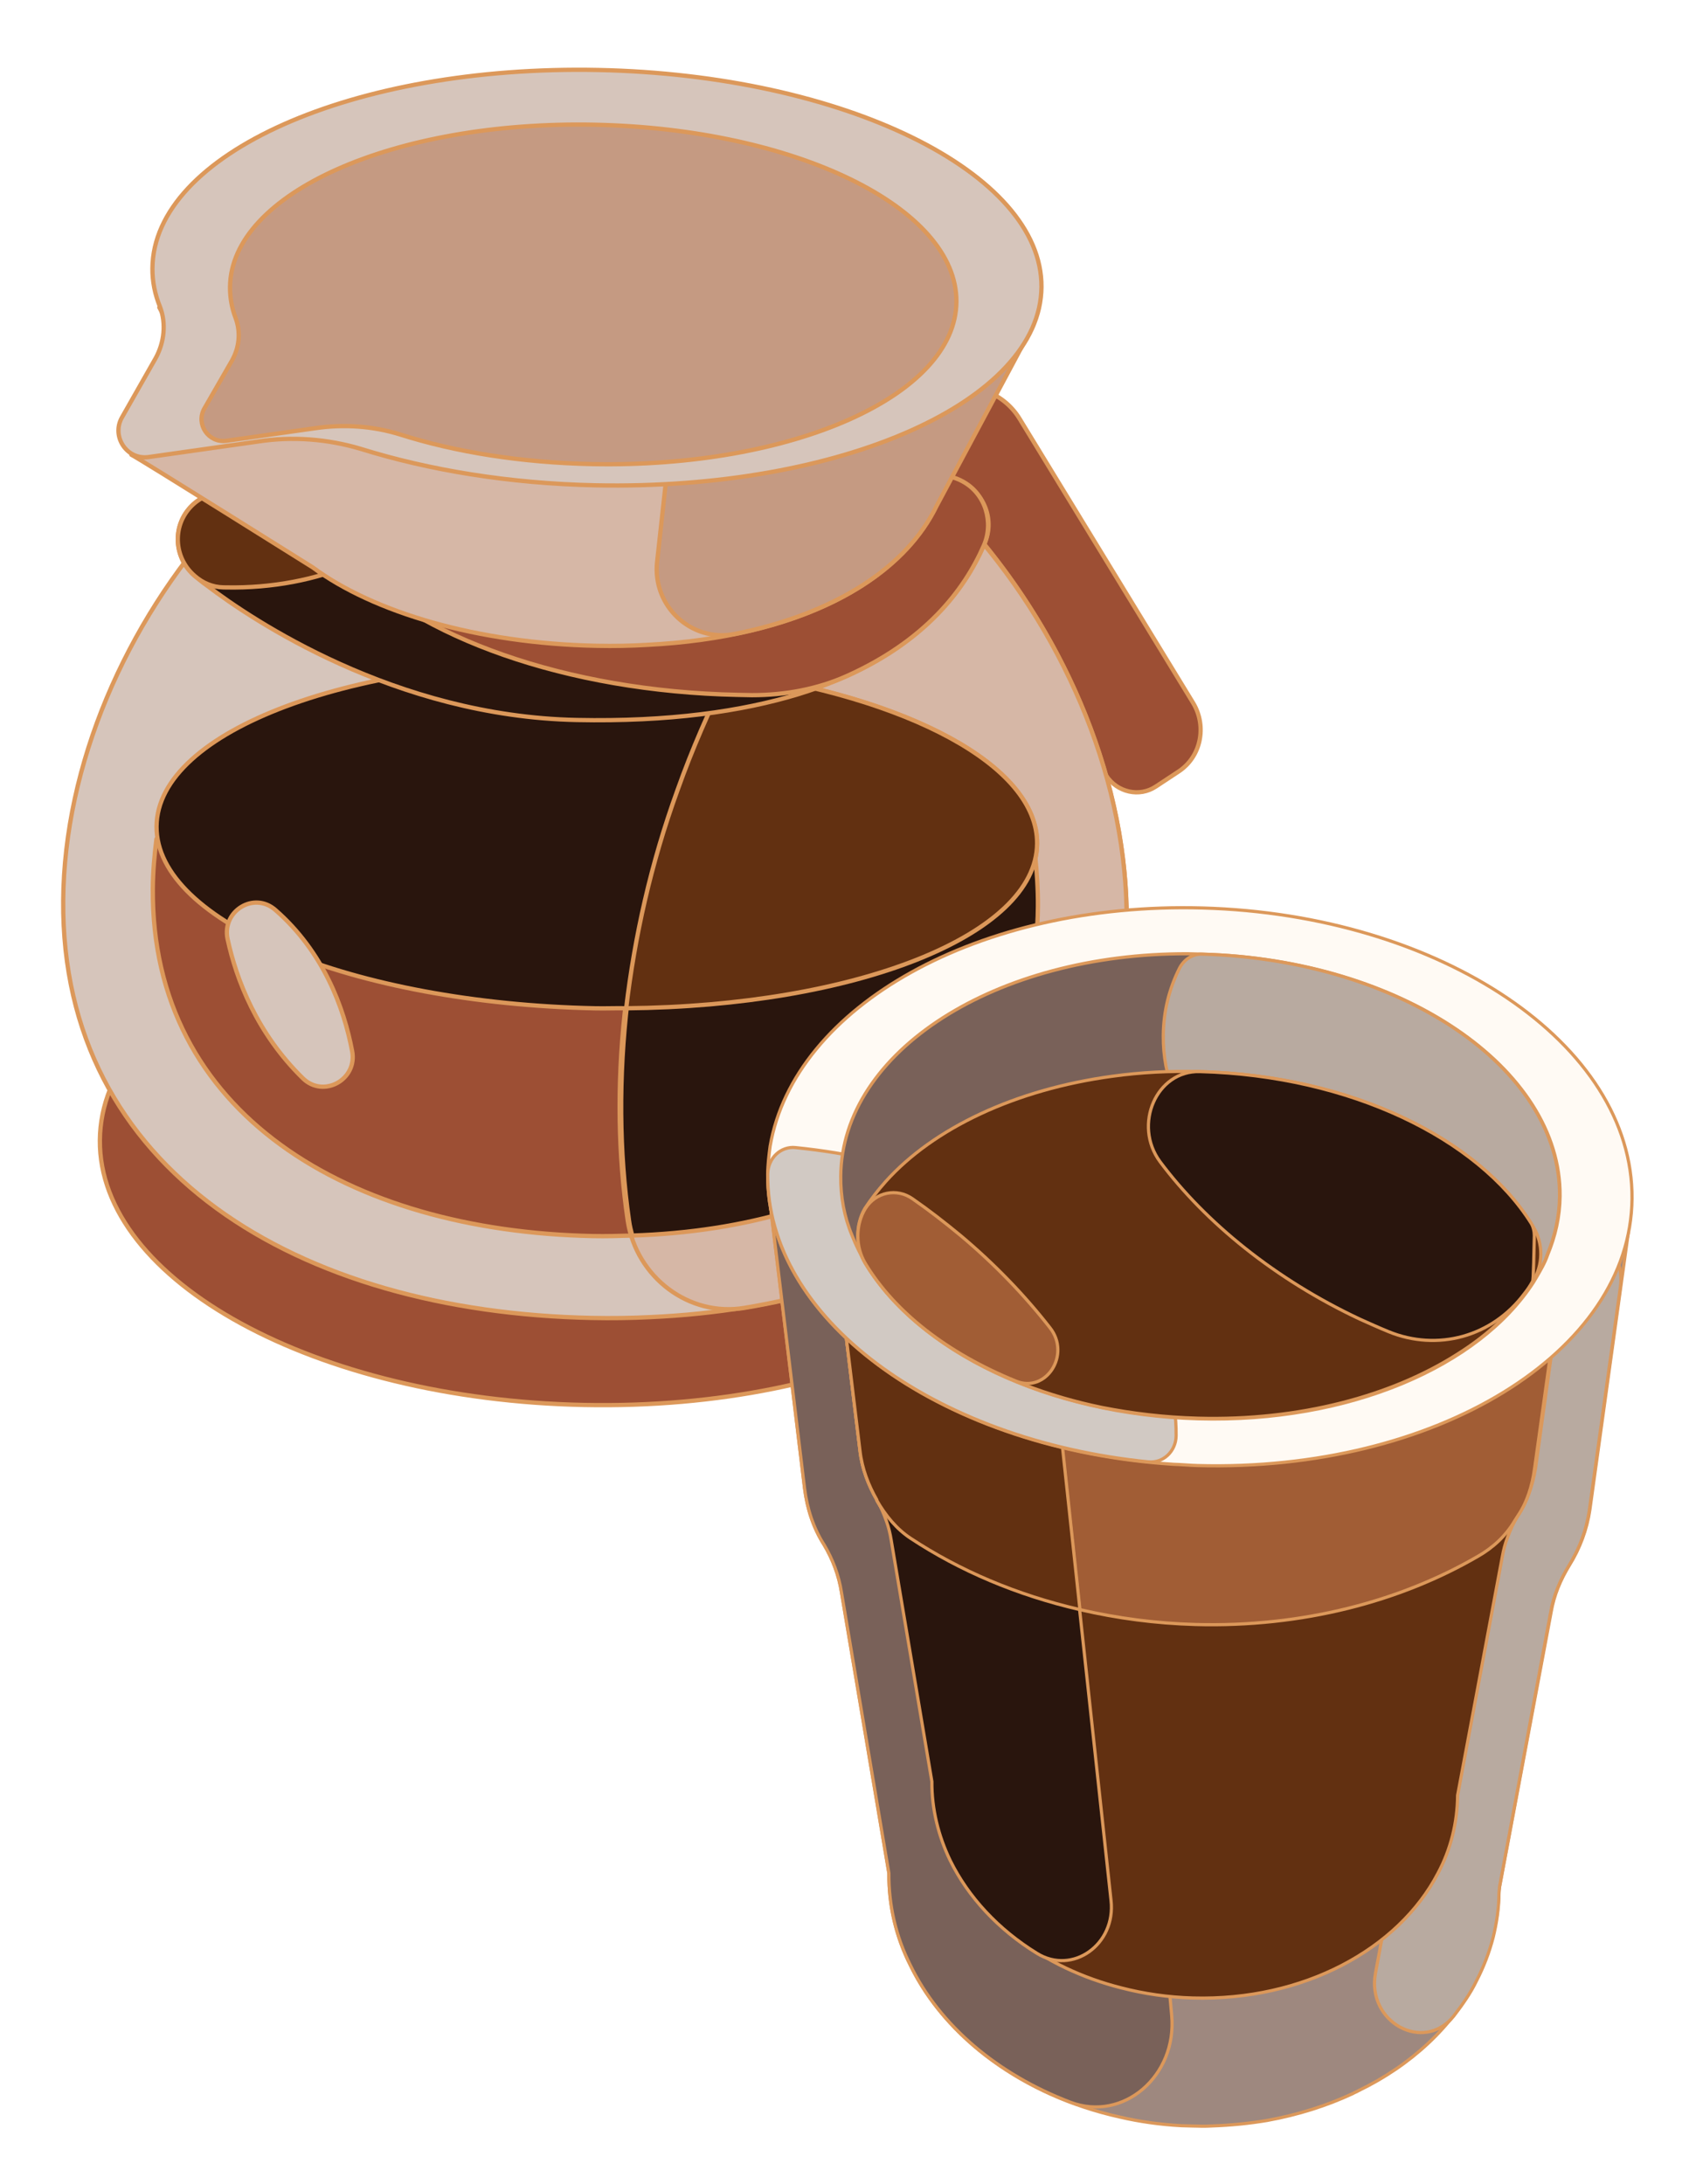 <svg width="198" height="256" viewBox="0 0 198 256" fill="none" xmlns="http://www.w3.org/2000/svg">
<g filter="url(#filter0_d_1571_1012)">
<path d="M99.209 44.374L110.121 39.719C113.579 38.241 117.551 39.56 119.517 42.773L139.859 76.079C141.522 78.822 140.804 82.445 138.11 84.171L135.493 85.898C133.568 87.175 130.969 86.58 129.682 84.619L112.208 56.789L103.221 60.167L99.209 44.374Z" fill="#9D4F34" stroke="#DC985A" stroke-width="0.501" stroke-miterlimit="10" stroke-linecap="round" stroke-linejoin="round"/>
<path d="M68.446 158.377C99.912 159.015 125.524 146.158 125.653 129.661C125.783 113.163 100.38 99.273 68.914 98.635C37.449 97.997 11.837 110.854 11.707 127.351C11.578 143.849 36.981 157.739 68.446 158.377Z" fill="#9D4F34" stroke="#DC985A" stroke-width="0.501" stroke-miterlimit="10" stroke-linecap="round" stroke-linejoin="round"/>
<path d="M132.076 101.772C131.844 131.333 107.445 146.705 76.186 148.084C73.964 148.194 71.666 148.225 69.369 148.178C34.91 147.48 7.161 130.896 7.409 99.246C7.657 67.595 35.884 32.873 70.267 33.57C82.826 33.824 94.505 38.782 104.248 46.487C121.146 59.833 132.233 81.651 132.076 101.772Z" fill="#D6C5BB" stroke="#DC985A" stroke-width="0.501" stroke-miterlimit="10" stroke-linecap="round" stroke-linejoin="round"/>
<path d="M121.675 99.936C121.48 124.854 100.624 137.666 74.117 138.522C72.585 138.569 71.053 138.615 69.522 138.584C40.882 138.004 17.707 124.222 17.914 97.833C17.929 95.898 18.097 93.967 18.342 92.037C26.989 102.738 46.688 110.49 69.585 110.954C70.887 110.981 72.189 111.007 73.567 110.958C94.938 110.617 113.143 103.787 121.339 93.892C121.553 95.909 121.691 97.924 121.675 99.936Z" fill="#9D4F34" stroke="#DC985A" stroke-width="0.501" stroke-miterlimit="10" stroke-linecap="round" stroke-linejoin="round"/>
<path d="M132.076 101.772C131.873 127.697 113.068 142.718 87.3 146.994C80.782 148.101 74.615 143.409 73.594 136.81C71.34 121.516 73.01 103.826 79.275 86.306C83.346 74.934 88.94 64.753 95.441 56.216C100.006 50.272 108.816 49.986 113.826 55.737C125.289 68.74 132.202 85.753 132.076 101.772Z" fill="#D6B7A6" stroke="#DC985A" stroke-width="0.501" stroke-miterlimit="10" stroke-linecap="round" stroke-linejoin="round"/>
<path d="M121.578 92.582C121.494 103.338 100.214 111.653 73.406 111.884C72.18 111.859 71.031 111.913 69.806 111.888C41.32 111.311 18.264 101.788 18.352 90.567C18.44 79.346 41.561 70.682 70.048 71.259C75.408 71.368 80.46 71.78 85.279 72.497C106.395 75.401 121.65 83.45 121.578 92.582Z" fill="#29150D" stroke="#DC985A" stroke-width="0.501" stroke-miterlimit="10" stroke-linecap="round" stroke-linejoin="round"/>
<path d="M121.674 99.936C121.479 124.855 100.623 137.667 74.117 138.523C73.968 137.978 73.82 137.356 73.747 136.813C72.585 128.74 72.501 119.992 73.567 110.958C94.938 110.617 113.143 103.788 121.339 93.892C121.553 95.909 121.69 97.924 121.674 99.936Z" fill="#29150D" stroke="#DC985A" stroke-width="0.501" stroke-miterlimit="10" stroke-linecap="round" stroke-linejoin="round"/>
<path d="M121.579 92.581C121.495 103.338 100.214 111.653 73.406 111.883C74.391 103.544 76.296 94.914 79.427 86.309C81.15 81.468 83.178 76.865 85.356 72.498C106.396 75.401 121.65 83.45 121.579 92.581Z" fill="#623011" stroke="#DC985A" stroke-width="0.501" stroke-miterlimit="10" stroke-linecap="round" stroke-linejoin="round"/>
<path d="M115.422 57.395C112.614 63.839 106.584 71.07 93.609 75.064C86.93 77.096 78.419 78.316 67.621 78.097C46.257 77.665 29.42 66.255 24.395 62.438C23.481 61.801 23.025 61.327 22.872 61.247C20.514 59.264 20.158 55.774 22.091 53.414C24.025 51.053 27.474 50.736 29.832 52.719C29.908 52.798 33.941 56.13 40.502 59.514C40.654 59.595 40.807 59.675 40.883 59.754C40.959 59.833 41.112 59.836 41.188 59.915C47.977 63.381 57.218 66.741 67.632 66.952C87.848 67.362 101.137 62.368 105.195 52.853C106.366 50.013 109.669 48.764 112.416 50.058C115.317 51.278 116.67 54.556 115.422 57.395Z" fill="#29150D" stroke="#DC985A" stroke-width="0.501" stroke-miterlimit="10" stroke-linecap="round" stroke-linejoin="round"/>
<path d="M115.342 57.625C113.002 62.996 108.361 68.861 99.292 72.934C95.833 74.49 91.998 75.186 88.169 75.186C87.633 75.175 87.02 75.162 86.484 75.152C66.344 74.743 48.855 68.352 40.501 59.437C40.653 59.517 40.806 59.598 40.882 59.677C47.671 63.142 57.064 66.661 67.631 66.875C87.847 67.285 101.137 62.291 105.194 52.776C106.442 49.86 109.975 48.538 112.873 50.145C115.542 51.592 116.512 54.94 115.342 57.625Z" fill="#9D4F34" stroke="#DC985A" stroke-width="0.501" stroke-miterlimit="10" stroke-linecap="round" stroke-linejoin="round"/>
<path d="M41.264 59.839C37.114 61.612 31.974 62.669 26.461 62.557C26.384 62.556 26.307 62.554 26.154 62.551C24.929 62.526 23.784 62.039 22.871 61.246C20.512 59.264 20.157 55.773 22.09 53.413C24.023 51.053 27.472 50.736 29.831 52.719C29.907 52.798 33.94 56.13 40.5 59.514C40.653 59.594 40.805 59.675 40.881 59.754C41.034 59.757 41.111 59.758 41.264 59.839Z" fill="#623011" stroke="#DC985A" stroke-width="0.501" stroke-miterlimit="10" stroke-linecap="round" stroke-linejoin="round"/>
<path d="M80.168 30.985L18.677 29.739L25.847 43.197L15.401 47.01C16.012 47.255 36.666 60.212 36.666 60.212C43.748 65.464 55.973 69.117 69.91 69.399C71.978 69.441 73.969 69.404 75.885 69.288C93.431 68.405 105.429 61.992 109.712 53.023L121.06 31.814L80.168 30.985Z" fill="#D6B7A6" stroke="#DC985A" stroke-width="0.501" stroke-miterlimit="10" stroke-linecap="round" stroke-linejoin="round"/>
<path d="M121.136 31.814L109.788 53.023C106.363 60.074 98.124 65.635 86.081 68.022C81.018 69.003 76.457 64.731 77.033 59.557L80.167 30.984L121.136 31.814Z" fill="#C59A82" stroke="#DC985A" stroke-width="0.501" stroke-miterlimit="10" stroke-linecap="round" stroke-linejoin="round"/>
<path d="M70.132 1.912C41.339 1.329 17.974 11.768 17.869 25.156C17.857 26.704 18.152 28.18 18.753 29.663C19.504 31.613 19.256 33.853 18.246 35.69L14.286 42.653C13.043 44.872 14.86 47.618 17.39 47.282L30.271 45.454C34.258 44.838 38.392 45.154 42.289 46.316C50.234 48.799 59.719 50.385 69.827 50.59C98.62 51.173 121.985 40.733 122.09 27.346C122.194 13.958 98.925 2.496 70.132 1.912Z" fill="#D6C5BB" stroke="#DC985A" stroke-width="0.501" stroke-miterlimit="10" stroke-linecap="round" stroke-linejoin="round"/>
<path d="M69.698 8.327C46.189 7.85 27.052 16.363 26.966 27.352C26.956 28.59 27.176 29.833 27.627 31.003C28.227 32.641 28.059 34.417 27.205 35.948L23.944 41.609C22.934 43.446 24.448 45.644 26.518 45.377L37.023 43.887C40.32 43.412 43.688 43.635 46.897 44.629C53.391 46.695 61.116 47.935 69.387 48.103C92.896 48.579 112.033 40.066 112.119 29.078C112.205 18.089 93.284 8.804 69.698 8.327Z" fill="#C59A82" stroke="#DC985A" stroke-width="0.501" stroke-miterlimit="10" stroke-linecap="round" stroke-linejoin="round"/>
<path d="M26.674 103.738C27.709 108.557 30.111 114.798 35.507 120.093C37.939 122.464 41.94 120.223 41.276 116.882C40.32 111.831 37.921 105.281 32.292 100.369C29.782 98.151 26.011 100.474 26.674 103.738Z" fill="#D6C5BB" stroke="#DC985A" stroke-width="0.501" stroke-miterlimit="10" stroke-linecap="round" stroke-linejoin="round"/>
</g>
<g filter="url(#filter1_d_1571_1012)">
<path d="M90.345 135.259L94.315 168.12C94.611 170.526 95.353 172.807 96.605 174.76C97.605 176.432 98.35 178.371 98.65 180.366L104.205 213.27C104.173 217.037 105.03 220.692 106.714 224.027C110.889 232.638 120.029 239.329 131.233 241.829C133.575 242.373 135.982 242.713 138.454 242.849C138.898 242.862 139.278 242.872 139.722 242.884C140.547 242.907 141.307 242.928 142.069 242.88C144.289 242.804 146.447 242.589 148.543 242.236C152.164 241.581 155.534 240.509 158.591 239.085C158.782 238.954 159.036 238.892 159.228 238.76C165.405 235.778 170.263 231.252 173.036 225.847C173.875 224.225 174.523 222.53 174.982 220.761C175.441 218.992 175.711 217.15 175.727 215.232L181.839 182.648C182.173 180.67 182.949 178.842 183.979 177.157C185.2 175.204 186.044 172.966 186.381 170.645L190.907 138.018L179.051 137.625L140.629 136.296L128.708 136.038L90.345 135.259Z" fill="#9E887F" stroke="#DC985A" stroke-width="0.373" stroke-miterlimit="10" stroke-linecap="round" stroke-linejoin="round"/>
<path d="M161.247 224.976C160.184 230.702 166.875 234.38 170.401 230.023C171.427 228.681 172.39 227.337 173.1 225.849C173.938 224.228 174.587 222.533 175.046 220.764C175.44 219.13 175.708 217.425 175.723 215.712C175.726 215.37 175.792 215.097 175.794 214.823L181.775 182.716C182.109 180.738 182.885 178.909 183.914 177.225C185.136 175.271 185.98 173.033 186.316 170.713L189.964 144.502C190.437 141.089 188.053 138.009 184.82 137.852L182.411 137.786C180.318 137.728 178.405 138.978 177.563 141.01L176.592 143.313C176.399 143.719 176.268 144.127 176.201 144.536L161.247 224.976Z" fill="#B8AAA0" stroke="#DC985A" stroke-width="0.373" stroke-miterlimit="10" stroke-linecap="round" stroke-linejoin="round"/>
<path d="M90.343 135.26L94.313 168.12C94.609 170.526 95.351 172.808 96.603 174.76C97.603 176.432 98.348 178.371 98.648 180.366L104.203 213.27C104.171 217.038 105.028 220.692 106.712 224.028C110.14 231.11 116.94 236.847 125.475 240.096C131.67 242.458 137.995 237.013 137.357 229.939L128.833 136.042L90.343 135.26Z" fill="#796159" stroke="#DC985A" stroke-width="0.373" stroke-miterlimit="10" stroke-linecap="round" stroke-linejoin="round"/>
<path d="M97.383 135.384L100.821 163.639C101.057 165.701 101.738 167.638 102.802 169.38C103.302 170.216 103.676 171.049 103.985 171.948C104.233 172.64 104.417 173.398 104.537 174.155L109.307 202.447C109.279 205.667 110.077 208.84 111.448 211.687C114.939 218.772 122.312 224.387 131.425 226.692C134.082 227.382 136.933 227.803 139.849 227.883C152.784 228.237 163.935 222.171 168.577 213.254C170.059 210.486 170.847 207.356 170.874 204.136L176.123 176.119C176.256 175.369 176.452 174.621 176.712 173.943C177.037 173.061 177.425 172.181 177.939 171.373C179.031 169.69 179.682 167.789 180.016 165.743L183.933 137.69L140.693 136.23L113.616 135.692L97.383 135.384Z" fill="#623011" stroke="#DC985A" stroke-width="0.373" stroke-miterlimit="10" stroke-linecap="round" stroke-linejoin="round"/>
<path d="M97.382 135.383L100.819 163.775C101.055 165.837 101.8 167.776 102.8 169.516C102.8 169.516 102.8 169.516 102.799 169.585C103.799 171.325 105.117 172.937 106.757 174.01C112.496 177.799 119.194 180.655 126.6 182.366C130.968 183.376 135.465 183.979 140.157 184.108C152.648 184.451 164.154 181.409 173.268 176.109C174.989 175.128 176.523 173.732 177.552 171.978C177.681 171.776 177.809 171.574 177.938 171.372C179.03 169.758 179.617 167.856 179.887 165.876L183.804 137.823L140.564 136.362L113.487 135.825L97.382 135.383Z" fill="#A15D35" stroke="#DC985A" stroke-width="0.373" stroke-miterlimit="10" stroke-linecap="round" stroke-linejoin="round"/>
<path d="M97.384 135.383L100.821 163.775C101.057 165.837 101.802 167.776 102.802 169.516C103.239 170.282 103.612 171.114 103.922 172.014C104.17 172.706 104.353 173.464 104.474 174.221L109.243 202.513C109.216 205.732 110.014 208.906 111.385 211.753C113.504 216.059 117.024 219.856 121.566 222.652C125.73 225.233 130.834 221.605 130.244 216.45L122.366 143.537L113.49 135.756L97.384 135.383Z" fill="#29150D" stroke="#DC985A" stroke-width="0.373" stroke-miterlimit="10" stroke-linecap="round" stroke-linejoin="round"/>
<path d="M97.383 135.383L100.82 163.775C101.056 165.837 101.8 167.776 102.8 169.516C102.8 169.516 102.8 169.516 102.8 169.585C103.8 171.325 105.118 172.937 106.758 174.01C112.497 177.799 119.195 180.655 126.601 182.365L122.428 143.539L113.552 135.758L97.383 135.383Z" fill="#623011" stroke="#DC985A" stroke-width="0.373" stroke-miterlimit="10" stroke-linecap="round" stroke-linejoin="round"/>
<path d="M89.997 131.344C89.849 148.812 110.905 163.641 137.591 165.333C138.542 165.359 139.429 165.452 140.38 165.478C168.342 166.245 191.166 152.209 191.32 134.193C191.474 116.108 168.898 100.895 140.936 100.128C114.749 99.409 93.082 111.628 90.279 128.063C90.143 129.087 90.007 130.18 89.997 131.344Z" fill="#FFFAF4" stroke="#DC985A" stroke-width="0.373" stroke-miterlimit="10" stroke-linecap="round" stroke-linejoin="round"/>
<path d="M89.998 131.344C89.855 148.127 109.393 162.503 134.613 165.045C136.324 165.229 137.858 163.832 137.874 161.983C137.874 161.983 137.874 161.983 137.874 161.914C138.017 145.131 118.479 130.755 93.259 128.213C91.548 128.029 90.014 129.426 89.998 131.344C89.998 131.344 89.998 131.275 89.998 131.344Z" fill="#D1C9C3"/>
<path d="M89.998 131.344C89.855 148.127 109.393 162.503 134.613 165.045C136.324 165.229 137.858 163.832 137.874 161.983C137.874 161.983 137.874 161.983 137.874 161.914C138.017 145.131 118.479 130.755 93.259 128.213C91.548 128.029 90.014 129.426 89.998 131.344ZM89.998 131.344C89.998 131.275 89.998 131.344 89.998 131.344Z" stroke="#DC985A" stroke-width="0.373" stroke-miterlimit="10" stroke-linecap="round" stroke-linejoin="round"/>
<path d="M98.558 131.579C98.537 133.976 98.961 136.317 99.894 138.536C100.328 139.644 100.889 140.755 101.514 141.869C107.643 152.04 122.737 159.512 140.491 159.999C158.181 160.484 173.395 153.844 179.757 144.015C179.886 143.813 179.951 143.678 180.079 143.476C180.594 142.6 181.109 141.723 181.434 140.773C182.34 138.605 182.867 136.29 182.888 133.892C183.015 118.89 164.224 106.179 140.954 105.54C140.383 105.525 139.813 105.509 139.242 105.493C116.728 105.424 98.682 116.919 98.558 131.579Z" fill="#796159" stroke="#DC985A" stroke-width="0.373" stroke-miterlimit="10" stroke-linecap="round" stroke-linejoin="round"/>
<path d="M136.369 115.077C136.349 117.475 136.773 119.816 137.705 122.034C138.14 123.142 138.701 124.254 139.326 125.368C145.454 135.539 160.548 143.011 178.302 143.498C179.38 143.527 180.4 142.939 180.916 141.856C181.11 141.519 181.239 141.18 181.37 140.773C182.276 138.605 182.803 136.29 182.823 133.892C182.951 118.89 164.16 106.179 140.89 105.54C139.812 105.511 138.791 106.168 138.275 107.182C137.05 109.615 136.393 112.269 136.369 115.077Z" fill="#B8AAA0" stroke="#DC985A" stroke-width="0.373" stroke-miterlimit="10" stroke-linecap="round" stroke-linejoin="round"/>
<path d="M101.452 141.799C106.267 149.742 116.488 156.052 129.15 158.661C132.759 159.376 136.497 159.822 140.428 159.929C152.348 160.256 163.155 157.333 170.871 152.406C174.633 150.042 177.638 147.178 179.695 143.946C179.695 143.946 179.695 143.946 179.695 143.877C180.916 141.992 180.938 139.458 179.75 137.507C173.621 127.267 158.527 119.795 140.71 119.306C137.159 119.209 133.733 119.389 130.431 119.847C119.066 121.385 109.451 125.917 103.816 132.203C102.92 133.206 102.086 134.28 101.38 135.357C100.285 137.245 100.263 139.848 101.452 141.799Z" fill="#623011" stroke="#DC985A" stroke-width="0.373" stroke-miterlimit="10" stroke-linecap="round" stroke-linejoin="round"/>
<path d="M101.45 141.8C104.89 147.513 111.128 152.343 119.091 155.576C122.63 157.044 125.587 152.466 123.077 149.314C120.128 145.533 116.607 141.873 112.64 138.544C110.751 136.985 108.924 135.564 106.969 134.209C105.141 132.926 102.663 133.406 101.442 135.359C100.284 137.246 100.262 139.849 101.45 141.8Z" fill="#A15D35" stroke="#DC985A" stroke-width="0.373" stroke-miterlimit="10" stroke-linecap="round" stroke-linejoin="round"/>
<path d="M140.646 119.305C135.574 119.165 132.792 125.53 135.99 129.865C141.32 137 149.508 143.666 159.426 148.323C160.563 148.834 161.7 149.345 162.775 149.785C168.526 152.135 174.946 150.393 178.731 145.29C179.052 144.887 179.373 144.417 179.631 143.944C179.695 143.809 179.756 144.153 179.867 138.538C179.871 138.058 179.749 137.507 179.499 137.089C173.242 127.119 158.273 119.788 140.71 119.306C140.773 119.308 140.71 119.306 140.646 119.305Z" fill="#29150D" stroke="#DC985A" stroke-width="0.373" stroke-miterlimit="10" stroke-linecap="round" stroke-linejoin="round"/>
</g>
<defs>
<filter id="filter0_d_1571_1012" x="0.665" y="0.656" width="146.97" height="171.755" filterUnits="userSpaceOnUse" color-interpolation-filters="sRGB">
<feFlood flood-opacity="0" result="BackgroundImageFix"/>
<feColorMatrix in="SourceAlpha" type="matrix" values="0 0 0 0 0 0 0 0 0 0 0 0 0 0 0 0 0 0 127 0" result="hardAlpha"/>
<feOffset dy="6.291"/>
<feGaussianBlur stdDeviation="3.145"/>
<feComposite in2="hardAlpha" operator="out"/>
<feColorMatrix type="matrix" values="0 0 0 0 0 0 0 0 0 0 0 0 0 0 0 0 0 0 0.25 0"/>
<feBlend mode="normal" in2="BackgroundImageFix" result="effect1_dropShadow_1571_1012"/>
<feBlend mode="normal" in="SourceGraphic" in2="effect1_dropShadow_1571_1012" result="shape"/>
</filter>
<filter id="filter1_d_1571_1012" x="82.77" y="98.738" width="115.118" height="158.116" filterUnits="userSpaceOnUse" color-interpolation-filters="sRGB">
<feFlood flood-opacity="0" result="BackgroundImageFix"/>
<feColorMatrix in="SourceAlpha" type="matrix" values="0 0 0 0 0 0 0 0 0 0 0 0 0 0 0 0 0 0 127 0" result="hardAlpha"/>
<feOffset dy="6.291"/>
<feGaussianBlur stdDeviation="3.145"/>
<feComposite in2="hardAlpha" operator="out"/>
<feColorMatrix type="matrix" values="0 0 0 0 0 0 0 0 0 0 0 0 0 0 0 0 0 0 0.25 0"/>
<feBlend mode="normal" in2="BackgroundImageFix" result="effect1_dropShadow_1571_1012"/>
<feBlend mode="normal" in="SourceGraphic" in2="effect1_dropShadow_1571_1012" result="shape"/>
</filter>
</defs>
</svg>
